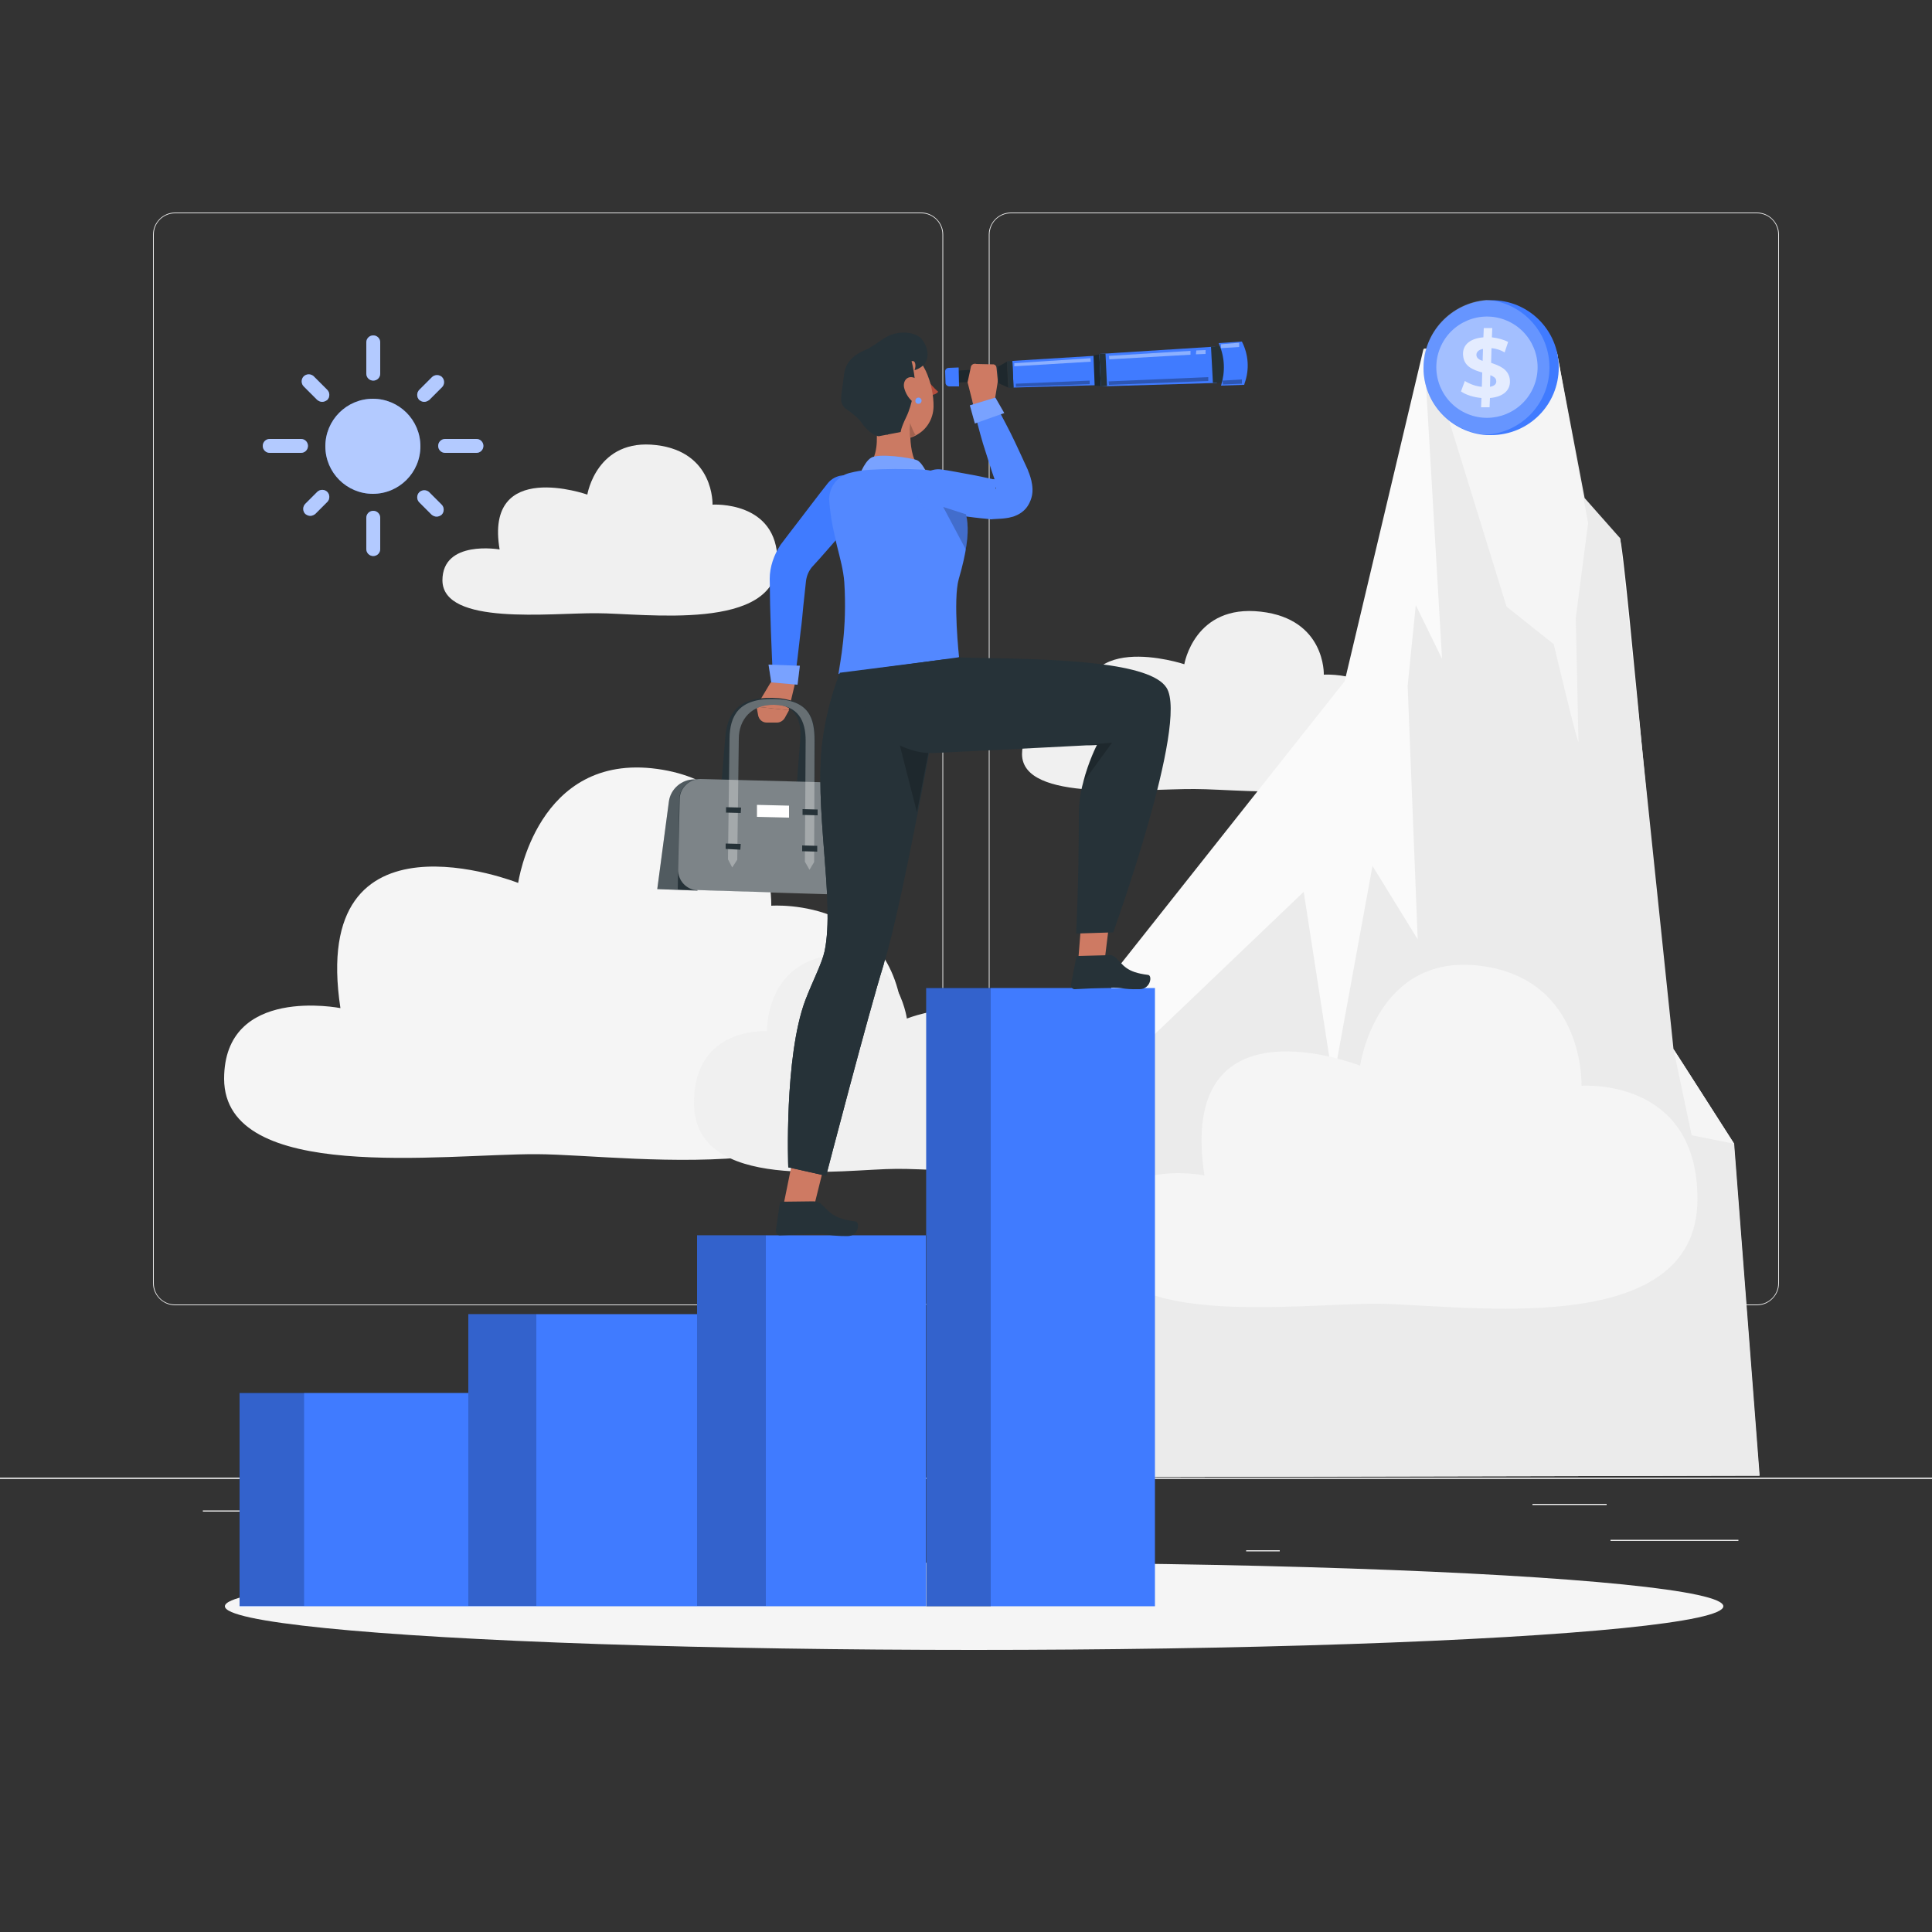 <?xml version="1.0" encoding="utf-8"?>
<!-- Generator: Adobe Illustrator 22.0.0, SVG Export Plug-In . SVG Version: 6.00 Build 0)  -->
<svg version="1.1" xmlns="http://www.w3.org/2000/svg" xmlns:xlink="http://www.w3.org/1999/xlink" x="0px" y="0px"
	 viewBox="0 0 500 500" style="enable-background:new 0 0 500 500;" xml:space="preserve">
<rect x="0" y="0" width="500" height="500" fill="#333333" stroke="none"/>
<style type="text/css">
	.st0{fill:#EBEBEB;}
	.st1{fill:#F0F0F0;}
	.st2{fill:#F5F5F5;}
	.st3{fill:#FAFAFA;}
	.st4{display:none;}
	.st5{display:inline;}
	.st6{fill:#407BFF;}
	.st7{opacity:0.9;}
	.st8{fill:#FFFFFF;}
	.st9{opacity:0.2;fill:#FFFFFF;}
	.st10{opacity:0.4;fill:#FFFFFF;}
	.st11{opacity:0.7;}
	.st12{opacity:0.2;}
	.st13{fill:#CB7A63;}
	.st14{opacity:0.3;fill:#FFFFFF;}
	.st15{fill:#263238;}
	.st16{opacity:0.3;}
	.st17{fill:#B74D3C;}
	.st18{opacity:0.1;fill:#FFFFFF;}
	.st19{opacity:0.1;}
	.st20{opacity:0.4;}
	.st21{opacity:0.3;enable-background:new    ;}
	.st22{fill:#CE7A63;}
	.st23{opacity:0.2;enable-background:new    ;}
	.st24{opacity:0.6;fill:#FFFFFF;}
	.st25{opacity:0.6;}
</style>
<g id="Background_Complete">
	<rect y="382.4" class="st0" width="500" height="0.3"/>
	<g>
		<path class="st0" d="M238.4,337.8H45.3c-3.1,0-5.7-2.6-5.7-5.7V60.7c0-3.1,2.6-5.7,5.7-5.7h193.1c3.1,0,5.7,2.6,5.7,5.7v271.4
			C244.1,335.2,241.5,337.8,238.4,337.8z M45.3,55.2c-3,0-5.5,2.4-5.5,5.5v271.4c0,3,2.4,5.5,5.5,5.5h193.1c3,0,5.5-2.4,5.5-5.5
			V60.7c0-3-2.4-5.5-5.5-5.5H45.3z"/>
		<g>
			<path class="st0" d="M454.7,337.8H261.6c-3.1,0-5.7-2.6-5.7-5.7V60.7c0-3.1,2.6-5.7,5.7-5.7h193.1c3.1,0,5.7,2.6,5.7,5.7v271.4
				C460.4,335.2,457.8,337.8,454.7,337.8z M261.6,55.2c-3,0-5.5,2.4-5.5,5.5v271.4c0,3,2.4,5.5,5.5,5.5h193.1c3,0,5.5-2.4,5.5-5.5
				V60.7c0-3-2.4-5.5-5.5-5.5H261.6z"/>
		</g>
	</g>
	<rect y="382.4" class="st0" width="500" height="0.3"/>
	<rect x="416.8" y="398.5" class="st0" width="33.1" height="0.3"/>
	<rect x="322.5" y="401.2" class="st0" width="8.7" height="0.3"/>
	<rect x="396.6" y="389.2" class="st0" width="19.2" height="0.3"/>
	<rect x="52.5" y="390.9" class="st0" width="43.2" height="0.3"/>
	<rect x="131.5" y="395.1" class="st0" width="93.7" height="0.3"/>
	<g>
		<path class="st1" d="M154.4,158.7c12.3,0,46.8,5,46.8-13.5c0-15.7-16.8-14.6-16.8-14.6s0.5-13.6-14.5-15.4
			C154.4,113.3,152,128,152,128s-26.7-9.4-22.7,14.2c0,0-14.8-2.6-14.8,8C114.6,162,142.5,158.6,154.4,158.7z"/>
		<g>
			<path class="st2" d="M138.9,298.7c25,0.1,94.9,11.5,94.9-30.9c0-36-34.2-33.4-34.2-33.4s1-31.2-29.5-35.4
				c-31.2-4.3-36,29.5-36,29.5s-54.2-21.5-46,32.4c0,0-30.1-6-30.1,18.3C58.1,306.4,114.7,298.6,138.9,298.7z"/>
			<path class="st1" d="M232.1,302.5c-13.8,0-52.5,6.4-52.5-17.1c0-19.9,18.9-18.5,18.9-18.5s-0.5-17.3,16.3-19.6
				c17.3-2.4,19.9,16.3,19.9,16.3s30-11.9,25.4,17.9c0,0,16.6-3.3,16.6,10.1C276.8,306.7,245.5,302.4,232.1,302.5z"/>
		</g>
		<path class="st1" d="M309.1,204.2c13.8,0,52.4,5.3,52.4-14.2c0-16.6-18.9-15.4-18.9-15.4s0.5-14.4-16.3-16.3
			c-17.2-2-19.8,13.6-19.8,13.6s-29.9-9.9-25.4,14.9c0,0-16.6-2.8-16.6,8.4C264.6,207.7,295.8,204.1,309.1,204.2z"/>
		<g>
			<g>
				<g>
					<path class="st3" d="M268.1,382.3l20.1-130.5l59.8-75.5l20.4-86c0,0,49.5,47.8,50.8,49c1.4,1.3,12.3,130.2,13.8,132.2
						c1.5,2,15.7,24.5,15.7,24.5l6.6,85.9L268.1,382.3z"/>
					<polygon class="st0" points="268.1,382.3 296.8,269.6 337.4,230.8 345,279.9 355.2,224.1 366.9,243.1 364.3,177.5 366.4,156.6 
						373.2,170.5 368.5,90.2 402.9,91 410.1,128.9 419.3,139.3 433.1,271.5 448.8,296 455.4,381.9 					"/>
					<path class="st2" d="M369.4,90.7l20.5,66.3l12.2,9.7c0,0,6.4,26.9,6.4,25.2s-0.7-31.9-0.7-31.9l3.2-24.6l-8-43.9L369.4,90.7z"
						/>
				</g>
				<polygon class="st2" points="433.1,271.5 437.8,293.8 448.8,296 				"/>
			</g>
		</g>
	</g>
	<path class="st2" d="M356.1,337.4c21.9,0.1,83.2,10.1,83.2-27.1c0-31.6-30-29.3-30-29.3s0.9-27.4-25.8-31
		c-27.4-3.7-31.5,25.8-31.5,25.8s-47.5-18.8-40.3,28.4c0,0-26.4-5.3-26.4,16C285.3,344.2,334.9,337.4,356.1,337.4z"/>
</g>
<g id="Background_Simple" class="st4">
	<g class="st5">
		<g>
			<path class="st6" d="M94.3,177.9c7.8-20.8,25.8-37.4,47.2-43.3c21.4-6,45.4-1.1,62.8,12.6c14,11,23.2,26.8,31.6,42.5
				c8.4,15.7-0.5,4.6,12,17.3c12.5,12.7,30.4,21.4,47.9,18.2c21.3-4,35.5-23.7,46.9-42.2c11.4-18.4,24.2-38.7,45-44.8
				c7.8-2.3,17.9-1.4,21.7,5.8c3.2,5.9,0.5,13.1-2.1,19.3c-18,41.7-36.1,83.5-54.1,125.2c-11,25.5-22.7,51.9-44,69.7
				c-25.6,21.4-61.7,26.8-94.8,21.7c-18.3-2.8-36.5-8.8-50.8-20.6c-19.2-15.9-28.7-40.2-39.7-62.5c-12-24.4-4.5-22.9-19.7-45.4
				C79.9,215,94.3,177.9,94.3,177.9z"/>
			<g class="st7">
				<path class="st8" d="M94.3,177.9c7.8-20.8,25.8-37.4,47.2-43.3c21.4-6,45.4-1.1,62.8,12.6c14,11,23.2,26.8,31.6,42.5
					c8.4,15.7-0.5,4.6,12,17.3c12.5,12.7,30.4,21.4,47.9,18.2c21.3-4,35.5-23.7,46.9-42.2c11.4-18.4,24.2-38.7,45-44.8
					c7.8-2.3,17.9-1.4,21.7,5.8c3.2,5.9,0.5,13.1-2.1,19.3c-18,41.7-36.1,83.5-54.1,125.2c-11,25.5-22.7,51.9-44,69.7
					c-25.6,21.4-61.7,26.8-94.8,21.7c-18.3-2.8-36.5-8.8-50.8-20.6c-19.2-15.9-28.7-40.2-39.7-62.5c-12-24.4-4.5-22.9-19.7-45.4
					C79.9,215,94.3,177.9,94.3,177.9z"/>
			</g>
		</g>
	</g>
</g>
<g id="Shadow">
	<rect x="104.6" y="390.9" class="st0" width="6.3" height="0.3"/>
	<ellipse id="_x3C_Path_x3E__359_" class="st2" cx="252.1" cy="415.7" rx="193.9" ry="11.3"/>
</g>
<g id="Coin">
	<g>
		<g>
			<g>
				<path class="st6" d="M403.4,95.1c0,9.7-7.8,17.5-17.5,17.5c-0.4,0-0.8,0-1.2,0c-9.1-0.6-16.3-8.2-16.3-17.4s7.2-16.8,16.3-17.5
					c0.4,0,0.8,0,1.2,0C395.5,77.6,403.4,85.4,403.4,95.1z"/>
			</g>
			<path class="st9" d="M401,95.1c0,9.3-7.2,16.8-16.3,17.4c-9.1-0.6-16.3-8.2-16.3-17.4s7.2-16.8,16.3-17.5
				C393.8,78.2,401,85.8,401,95.1z"/>
			
				<ellipse transform="matrix(0.383 -0.924 0.924 0.383 149.612 414.069)" class="st10" cx="384.7" cy="95.1" rx="13.1" ry="13.1"/>
		</g>
		<g class="st11">
			<path class="st8" d="M390.7,97.9c0.5,2.9-1.5,4.8-5.1,5.1l-0.1,2.4h-2.2l0.1-2.4c-2.1-0.2-4-0.8-5.3-1.7l1-2.7
				c1.3,0.8,2.9,1.4,4.4,1.5l0.1-3.7c-2.1-0.6-4.5-1.4-4.9-4c-0.5-2.9,1.5-4.8,5.2-5.1l0.1-2.4h2.2l-0.1,2.4
				c1.6,0.2,3.1,0.6,4.2,1.2l-0.9,2.7c-1-0.6-2.2-1-3.4-1.1l-0.1,3.8C387.9,94.6,390.2,95.4,390.7,97.9z M383.7,93.4l0.1-3.1
				c-1.2,0.2-1.8,0.9-1.7,1.7C382.2,92.7,382.8,93.1,383.7,93.4z M387.2,98.4c-0.1-0.6-0.7-1-1.5-1.3l-0.1,3
				C386.8,99.9,387.4,99.3,387.2,98.4z"/>
		</g>
	</g>
</g>
<g id="Metric">
	<g>
		<g>
			<rect x="239.7" y="255.7" class="st6" width="59.2" height="160"/>
			<rect x="239.7" y="255.6" class="st12" width="16.7" height="160.2"/>
		</g>
		<g>
			<rect x="180.4" y="319.7" class="st6" width="59.2" height="96"/>
			<rect x="180.4" y="319.7" class="st12" width="17.8" height="95.9"/>
		</g>
		<g>
			<rect x="121.2" y="340.1" class="st6" width="59.2" height="75.6"/>
			<rect x="121.2" y="340.1" class="st12" width="17.6" height="75.5"/>
		</g>
		<g>
			<rect x="62" y="360.5" class="st6" width="59.2" height="55.2"/>
			<rect x="62" y="360.4" class="st12" width="16.7" height="55.2"/>
		</g>
	</g>
</g>
<g id="Character">
	<g>
		<g>
			<g>
				<path class="st6" d="M222.9,132.1c-2.8,3.4-5.7,6.7-8.6,10l-2.2,2.5l-2,2.2c-0.8,1-1.3,2.1-1.5,3.5l-0.7,6.5
					c-0.2,2.2-0.4,4.4-0.7,6.6c-0.5,4.4-1,8.8-1.6,13.1c-0.2,1.5-1.6,2.6-3.1,2.4c-1.4-0.2-2.3-1.3-2.4-2.6
					c-0.3-4.4-0.4-8.8-0.6-13.2c-0.1-2.2-0.1-4.4-0.2-6.6l-0.1-6.7c0-3.1,1.1-6.2,2.8-8.8l2.2-2.9l2-2.6c2.7-3.5,5.3-7,8-10.4
					c1.9-2.4,5.5-2.8,7.9-0.9C224.5,126.1,224.9,129.6,222.9,132.1C223,132,222.9,132.1,222.9,132.1z"/>
				<g>
					<path class="st13" d="M199.4,176.7l-3.7,6.2l8.4,0.9l1.5-6.3c0.2-0.7-0.3-1.5-1.1-1.6C203.2,175.6,201.1,175.5,199.4,176.7z"/>
					<path class="st13" d="M195.8,182.9l0.4,2.2c0.2,1.1,1.1,1.9,2.2,1.9l2.7,0c0.8,0,1.6-0.5,2-1.2l1.1-2L195.8,182.9z"/>
				</g>
				<g>
					<g>
						<polygon class="st6" points="198.9,172 207,172.3 206.4,177.2 199.6,176.6 						"/>
					</g>
					<polygon class="st14" points="198.9,172 207,172.3 206.4,177.2 199.6,176.6 					"/>
				</g>
			</g>
			<g>
				<g>
					<path class="st15" d="M207,222.8l-1.3,2l-1-2.1l2.4-31.4c0.4-5-1.3-9.1-7.5-9.2c-5.8-0.1-9.3,3.8-9.7,8.8l-2.5,31.3l-1.4,2
						l-0.9-2.1l2.6-31.3c0.5-5.8,3-10.4,12.2-10.2c9.2,0.2,10.2,5,9.7,10.8L207,222.8z"/>
				</g>
				<g>
					<g>
						<path class="st15" d="M181.3,201.7l-1.6,0c-3.3,0-6.2,2.5-6.6,5.8l-3,22.6l10.4,0.4L181.3,201.7z"/>
						<path class="st9" d="M181.3,201.7l-1.6,0c-3.3,0-6.2,2.5-6.6,5.8l-3,22.6l10.4,0.4L181.3,201.7z"/>
					</g>
					<g>
						<g>
							<path class="st15" d="M210.7,223.1l-2.4-0.1l0.2-31.4c0-5-1.9-9.1-8.2-9.2c-5.8-0.1-9.1,3.8-9.1,8.8l-0.4,31.3l-2.3-0.1
								l0.4-31.3c0.1-5.8,2.3-10.4,11.5-10.2c9.2,0.2,10.5,5,10.5,10.8L210.7,223.1z"/>
						</g>
						<path class="st15" d="M221.7,231.6l-46.3-1.4l0.4-23.3c0-3,2.5-5.3,5.4-5.3l33.7,0.9c3.8,0.1,6.9,3.3,6.9,7.2L221.7,231.6z"/>
						<path class="st10" d="M216.6,231.5l-36.1-1.1c-2.8-0.1-5.1-2.5-5-5.4l0.4-18.1c0-3,2.5-5.3,5.4-5.3l33.7,0.9
							c3.8,0.1,6.9,3.3,6.9,7.2l-0.1,16.7C221.8,229.3,219.4,231.6,216.6,231.5z"/>
						<g class="st16">
							<path class="st8" d="M210.7,223.1l-1.2,2l-1.2-2.1l0.2-31.4c0-5-1.9-9.1-8.2-9.2c-5.8-0.1-9.1,3.8-9.1,8.8l-0.4,31.3l-1.3,2
								l-1.1-2.1l0.4-31.3c0.1-5.8,2.3-10.4,11.5-10.2c9.2,0.2,10.5,5,10.5,10.8L210.7,223.1z"/>
						</g>
						<polygon class="st15" points="191.7,210.4 187.9,210.3 187.9,208.9 191.8,209 						"/>
						<polygon class="st15" points="191.6,219.9 187.8,219.7 187.8,218.3 191.7,218.4 						"/>
						<polygon class="st15" points="211.6,211 207.7,210.9 207.7,209.4 211.6,209.5 						"/>
						<polygon class="st15" points="211.5,220.4 207.6,220.3 207.6,218.8 211.5,218.9 						"/>
						<polygon class="st8" points="204.2,211.6 195.9,211.4 195.9,208.3 204.2,208.5 						"/>
					</g>
				</g>
			</g>
			<g>
				<g>
					<g>
						<path class="st15" d="M239.9,97c0.3-0.1,0.7,0.3,0.8,0.8c0.1,0.5-0.1,0.9-0.4,1c-0.3,0.1-0.7-0.3-0.8-0.8
							C239.4,97.5,239.6,97.1,239.9,97z"/>
						<path class="st15" d="M240,97.4c0.3-0.2,0.6-0.5,0.8-0.8c-0.3,0.3-0.7,0.4-1,0.4C239.9,97,240,97.2,240,97.4z"/>
						<path class="st17" d="M240.6,102.3c0.8,0,1.7-0.3,2.2-0.9c-1.2-1.1-2.3-2.3-3.2-3.6L240.6,102.3z"/>
						<path class="st15" d="M237.3,96.2c0.5-0.6,1.2-0.9,1.9-0.9l0,0c0,0,0.1,0,0.1,0c0.2,0,0.3-0.1,0.3-0.3c0-0.2-0.1-0.3-0.3-0.3
							c-0.9-0.1-1.8,0.3-2.4,1c0,0.1-0.1,0.1-0.1,0.2c0,0.2,0.1,0.3,0.3,0.3C237.1,96.3,237.2,96.2,237.3,96.2z"/>
						<path class="st13" d="M234.2,125.1c-8.3,0.1-9.6-4.4-9.6-4.4c2.5-2.4,2.6-6.9,2.1-10.8c0.6,0.9,1.4,1.7,2.5,2.4
							c2,1.3,6.3-0.8,6.3-0.8c0,0,0,0.7,0.1,1.8c0.1,2.6,0.7,7.1,3.1,7.8C238.6,121.1,243.4,125,234.2,125.1z"/>
						<path class="st13" d="M235.6,112.1c-0.1,0.4-0.2,0.8-0.2,1.2c0,0-0.1,0-0.1,0c-1.9,0.5-4.1,0.2-6.1-1.1
							c-1-0.7-1.8-1.5-2.5-2.4c-0.1-1-0.3-2-0.5-2.9l9.1,5L235.6,112.1z"/>
						<g>
							<path class="st13" d="M241.6,105.3c-0.1,3.1-1.7,5.7-4.1,7.1l0,0c0,0,0,0,0,0c-0.6,0.4-1.3,0.7-2,0.9c0,0-0.1,0-0.1,0
								c-1.9,0.5-4.1,0.2-6.1-1.1c-1-0.7-1.8-1.5-2.5-2.4c-1.6-2.2-2.3-5.2-3.5-9.4c-0.4-1.2-0.4-2.5-0.2-3.8
								c0.8-4.5,5.1-7.5,9.6-6.7C239,91,241.7,99.7,241.6,105.3z"/>
							<path class="st12" d="M237,112.5c-0.6,0.4-0.9,0.5-1.5,0.7c-0.1-1.1,0-1.8-0.1-1.8c0.1-0.9,0.1-1.9,0.1-1.9
								C235.6,109.6,236.6,112.5,237,112.5z"/>
						</g>
						<path class="st15" d="M239.4,94c-0.7,1.1-2.8,2-2.7,1.7c0.4-0.9,0.3-2.6-0.8-2.2c0.3,0.7,1.2,5.8,0.8,6.4
							c-0.2,0.3-0.4,4.4-2.2,8.1c-1.4,2.9-1.4,3.8-1.4,3.8l-5.7,1.1c-2.1-0.3-4.1-3-4.3-3.3c-0.7-1.3-3-3-4.2-3.8
							c-0.5-0.4-0.9-0.9-1.1-1.6c-0.4-1.1,0.4-5,0.6-6.9c0.2-2.7,1.6-5.1,5.5-6.7c2.4-1,4.4-3.1,6.8-4c2.4-0.8,5.3-0.8,7.4,0.7
							C239.1,88.2,241.1,91.3,239.4,94z"/>
						<path class="st13" d="M236.4,97.7c1.8,0.5,2.7,3.1,2.7,4.7c0.1,1.8-1.1,3-2.7,1.7c-1.2-0.9-2-2.2-2.4-3.7
							C233.6,98.7,234.7,97.2,236.4,97.7z"/>
						<g>
							<path class="st6" d="M238.5,103.7c0,0.4-0.3,0.8-0.8,0.8s-0.8-0.3-0.8-0.8c0-0.4,0.3-0.8,0.8-0.8S238.5,103.3,238.5,103.7z"
								/>
							<path class="st14" d="M238.5,103.7c0,0.4-0.3,0.8-0.8,0.8s-0.8-0.3-0.8-0.8c0-0.4,0.3-0.8,0.8-0.8S238.5,103.3,238.5,103.7z"
								/>
						</g>
					</g>
					<g id="_x3C_Group_x3E_">
						<g>
							<path class="st6" d="M222.2,123.7c0,0,1.3-4,3.2-5.2c1.9-1.3,10.5,0,11.9,0.6c1.3,0.5,2.7,3.6,2.7,3.6L222.2,123.7z"/>
							<path class="st14" d="M222.2,123.7c0,0,1.3-4,3.2-5.2c1.9-1.3,10.5,0,11.9,0.6c1.3,0.5,2.7,3.6,2.7,3.6L222.2,123.7z"/>
							<g>
								<g>
									<path class="st6" d="M241.8,122c-1.3-0.2-1.7-0.4-3.2-0.5c-4.6-0.2-9.2-0.2-13.8,0.1c-1.7,0.1-3.3,0.4-4.9,0.8
										c-3.3,0.8-5.5,3.8-5.3,7.2c0.7,9.4,3.4,14.9,3.9,21c0.8,12.3-1.1,20.9-1.5,23.8l6.3,1c11.2-0.3,18.7-2.7,24.9-5.3l0,0
										c0,0-1.6-14.8-0.1-20.2c4.3-14.6,1.5-16.9,0.7-21.1C248.1,125.2,245.3,122.5,241.8,122z"/>
									<g>
										<path class="st18" d="M248.2,149.8c-0.5,1.7-0.7,4.5-0.7,7.4c0,6,0.7,12.8,0.7,12.8c-6.2,2.6-13.7,5.1-24.9,5.3l-6.3-1
											c0.3-2.9,2.3-11.5,1.5-23.7c-0.4-6.2-3.2-11.7-3.9-21c-0.2-3.3,2-6.4,5.3-7.2c1.6-0.4,3.2-0.7,4.9-0.8
											c4.6-0.3,9.2-0.4,13.8-0.2c1.5,0.1,1.9,0.3,3.2,0.5c3.5,0.6,6.3,3.3,7,6.7c0.3,1.5,0.9,2.8,1.2,4.4c0.5,2,0.7,4.7-0.1,9.1
											C249.6,144.3,249,146.8,248.2,149.8z"/>
									</g>
								</g>
								<g>
									<path class="st6" d="M243.6,121.5c2.3,0.3,4.6,0.8,6.9,1.2c2.3,0.4,4.6,0.9,6.8,1.4l-0.8-0.1c1,0,1.9,0.1,2.5,0.2
										c0.3,0,0.5,0,0.4,0.1c0,0-0.1,0.1-0.3,0.2c-0.2,0.1-0.4,0.3-0.7,0.5c-0.5,0.5-0.7,1.2-0.7,1.4c0,0.2,0.1,0.2,0.1,0
										c0-0.4,0-1.1-0.2-1.8l0.1,0.3c-1.2-3.3-2.2-6.7-3.3-10.1c-1-3.4-1.9-6.8-2.6-10.3c-0.3-1.4,0.6-2.7,2-2.9
										c1-0.2,2,0.3,2.6,1.1c1.9,3,3.5,6.2,5.1,9.3c1.6,3.2,3,6.4,4.5,9.6l0.1,0.3c0.4,1,0.8,2.1,1,3.5c0.1,0.7,0.2,1.6,0,2.7
										c-0.2,1.1-0.8,2.7-1.9,3.8c-0.6,0.6-1.2,1-1.8,1.3c-0.6,0.3-1.1,0.5-1.6,0.6c-1,0.3-1.7,0.3-2.3,0.4
										c-1.2,0.1-2.2,0.1-3,0.2l-0.1,0l-0.7-0.1c-2.3-0.2-4.6-0.5-6.9-0.8c-2.3-0.3-4.6-0.6-6.9-1c-3-0.5-5.1-3.4-4.5-6.5
										C237.8,123.1,240.6,121.1,243.6,121.5z"/>
								</g>
								<g class="st19">
									<path class="st8" d="M243.6,121.5c2.3,0.3,4.6,0.8,6.9,1.2c2.3,0.4,4.6,0.9,6.8,1.4l-0.8-0.1c1,0,1.9,0.1,2.5,0.2
										c0.3,0,0.5,0,0.4,0.1c0,0-0.1,0.1-0.3,0.2c-0.2,0.1-0.4,0.3-0.7,0.5c-0.5,0.5-0.7,1.2-0.7,1.4c0,0.2,0.1,0.2,0.1,0
										c0-0.4,0-1.1-0.2-1.8l0.1,0.3c-1.2-3.3-2.2-6.7-3.3-10.1c-1-3.4-1.9-6.8-2.6-10.3c-0.3-1.4,0.6-2.7,2-2.9
										c1-0.2,2,0.3,2.6,1.1c1.9,3,3.5,6.2,5.1,9.3c1.6,3.2,3,6.4,4.5,9.6l0.1,0.3c0.4,1,0.8,2.1,1,3.5c0.1,0.7,0.2,1.6,0,2.7
										c-0.2,1.1-0.8,2.7-1.9,3.8c-0.6,0.6-1.2,1-1.8,1.3c-0.6,0.3-1.1,0.5-1.6,0.6c-1,0.3-1.7,0.3-2.3,0.4
										c-1.2,0.1-2.2,0.1-3,0.2l-0.1,0l-0.7-0.1c-2.3-0.2-4.6-0.5-6.9-0.8c-2.3-0.3-4.6-0.6-6.9-1c-3-0.5-5.1-3.4-4.5-6.5
										C237.8,123.1,240.6,121.1,243.6,121.5z"/>
								</g>
							</g>
						</g>
					</g>
					<g>
						<g>
							<g>
								<g>
									<polygon class="st6" points="284.9,100 314.9,99.1 314.5,89.7 284.5,91.6 									"/>
									<polygon class="st6" points="262.3,100.3 286.5,99.6 286.2,91.9 262,93.4 									"/>
									<polygon class="st15" points="283.3,99.8 284.9,99.9 284.5,91.7 283,92 									"/>
									<polygon class="st12" points="283.3,99.8 284.9,99.9 284.5,91.7 283,92 									"/>
									<polygon class="st15" points="284.9,100 286.5,99.9 286.1,91.5 284.5,91.6 									"/>
									<polygon class="st15" points="258.5,99.2 260.9,100.3 260.6,93.6 258.3,94.9 									"/>
									<g>
										<polygon class="st15" points="246.2,99.1 253.3,98.7 253.2,95.6 246.1,96 										"/>
										<polygon class="st12" points="246.2,99.1 253.3,98.7 253.2,95.6 246.1,96 										"/>
									</g>
									<polygon class="st15" points="252.4,99.4 260.3,99.1 260.1,94.7 252.2,95.1 									"/>
									<polygon class="st12" points="258.5,99.2 260.9,100.3 260.6,93.6 258.3,94.9 									"/>
									<polygon class="st15" points="261,100.4 262.3,100.3 262,93.4 260.6,93.5 									"/>
									<polygon class="st15" points="313.9,99.1 318.6,98.9 318.1,89.5 313.4,89.7 									"/>
									<g>
										<path class="st6" d="M316,99.8l6-0.2l0.1-0.4c1.3-3.6,1-7.5-0.7-10.8v0l-6,0.4l0.1,0.3C317,92.5,317.1,96.3,316,99.8
											L316,99.8z"/>
									</g>
									<g>
										<g class="st20">
											<path class="st8" d="M309.6,90.7l2.4-0.1l0,1l-2.5,0.1C309.5,91.4,309.6,91.1,309.6,90.7z"/>
											<path class="st8" d="M308.1,90.8c0,0.3,0,0.7,0,1l-21,1.2l-0.1-0.9L308.1,90.8z"/>
										</g>
										<g class="st20">
											<polygon class="st8" points="262.5,94 262.5,94.8 282.3,93.6 282.2,92.7 											"/>
										</g>
										<g class="st20">
											<polygon class="st8" points="316,89.1 316,90.1 320.7,89.8 320.7,88.7 											"/>
										</g>
									</g>
								</g>
								<g>
									<path class="st21" d="M321.4,98.2c0,0.4,0,0.7,0,1.1l-4.9,0.2l-0.1-1L321.4,98.2z"/>
									<path class="st21" d="M312.7,97.6c0,0.3,0,0.7,0,1L287,99.6l-0.1-0.9L312.7,97.6z"/>
									<path class="st21" d="M282,98.5c0,0.3,0,0.6,0,0.9l-19.1,0.7l0-0.8L282,98.5z"/>
								</g>
							</g>
							<g>
								<path class="st6" d="M244.6,96.1l0.1,3c0,0.5,0.5,0.9,1,0.9l2.5,0l-0.1-4.9l-2.5,0.1C245,95.2,244.6,95.6,244.6,96.1z"/>
							</g>
						</g>
						<path class="st22" d="M257.3,104.5l0.9-5.6c0-0.2,0-0.5,0-0.7l-0.3-3c0-0.4-0.3-0.8-0.7-0.9l-4.5-0.1
							c-0.6-0.2-1.2,0.1-1.4,0.6l-0.8,3.7c-0.1,0.3-0.1,0.6,0,0.8l1.3,5.1c0.1,0.4,0.5,0.8,1,0.8l2.9,0
							C256.5,105.5,257.1,105.1,257.3,104.5z"/>
						<g>
							<polygon class="st6" points="259.9,106.9 252.3,109.6 251,104.9 257.6,102.9 							"/>
							<polygon class="st14" points="259.9,106.9 252.3,109.6 251,104.9 257.6,102.9 							"/>
						</g>
					</g>
					<path class="st12" d="M250,142.3l-5.9-11.1l5.9,1.9C250.5,135.2,250.7,137.8,250,142.3z"/>
				</g>
				<g>
					<polygon class="st22" points="280.2,234.1 279,249.1 285.8,249.2 287.7,233.8 					"/>
					<g>
						<path class="st15" d="M286.9,247.2l-7.8,0.2c-0.3,0-0.5,0.2-0.6,0.5l-1.3,6.8c-0.1,0.6,0.2,1.2,0.8,1.3c0.1,0,0.1,0,0.2,0
							c2.8-0.1,5.3-0.3,8.8-0.4c4.1-0.1,3.1,0.5,7.9,0.4c2.9,0,3.4-3.6,2.2-3.7c-5.7-0.7-6.3-2.5-8.5-4.6
							C288.1,247.3,287.5,247.1,286.9,247.2z"/>
					</g>
					<g>
						<polygon class="st22" points="205.5,298.4 202.7,312.2 210.1,314.5 213.6,300.4 						"/>
						<path class="st15" d="M244.8,170.6c0,0-10.5,61.1-16.1,79c-4,12.8-14.9,54.7-14.9,54.7l-9.8-2.2c0,0-1.1-28.5,4.4-43.2
							c1.9-5,4.3-9.5,5-12.7c2.8-13.3-3-37.4-0.4-55.4c1.4-9.7,4.4-16.7,4.4-16.7L244.8,170.6z"/>
						<path class="st15" d="M228.7,249.6c-4,12.8-14.9,54.7-14.9,54.7l-9.8-2.2c0,0-1.1-28.5,4.4-43.2c1.9-5,4.3-9.5,5-12.7
							c2.8-13.3-3-37.4-0.4-55.4c1.4-9.7,4.4-16.7,4.4-16.7"/>
						<polygon class="st23" points="232,189.5 237.3,210.2 241.1,190.4 						"/>
						<path class="st15" d="M288.1,241.3l-9.6,0.3c0,0,0.7-12.6,0.7-30.9c0-2.8,0.4-5.6,1.1-8.1c1.4-5.6,3.6-9.8,3.6-9.8
							s-1,0.1-2.8,0.1c-5.4,0.3-39.2,2-39.8,2c-0.5-0.1-3.6,0.4-9.1-2.3c-10.2-5-10.3-18.9-10.3-18.9l26.3-3.6c0,0,0.4,0.1,6.8,0.2
							c19.2,0.3,42.8,1.1,46.9,7.7C307.7,187.1,288.1,241.3,288.1,241.3z"/>
						<g>
							<path class="st15" d="M210.5,310.9l-8.1,0.1c-0.3,0-0.6,0.2-0.6,0.5l-1,6.9c-0.1,0.6,0.3,1.2,0.9,1.3c0.1,0,0.2,0,0.2,0
								c2.9-0.1,5.5-0.3,9.1-0.3c4.3-0.1,3.2,0.5,8.3,0.5c3,0,3.3-3.6,2.1-3.8c-5.9-0.7-6.7-2.5-9.1-4.7
								C211.7,311.1,211.1,310.9,210.5,310.9z"/>
						</g>
					</g>
				</g>
			</g>
		</g>
		<path class="st23" d="M280.3,202.5c1.4-5.6,3.6-9.8,3.6-9.8s-1,0.1-2.8,0.1c-0.1,0-0.2,0-0.3,0l7-0.6L280.3,202.5z"/>
	</g>
</g>
<g id="Sun">
	<g>
		<g>
			<g>
				<circle class="st6" cx="96.5" cy="115.5" r="12.3"/>
				<circle class="st24" cx="96.5" cy="115.5" r="12.3"/>
			</g>
		</g>
		<g>
			<g>
				<g>
					<path class="st6" d="M96.6,98.5c-1,0-1.8-0.8-1.8-1.8v-8.1c0-1,0.8-1.8,1.8-1.8c1,0,1.8,0.8,1.8,1.8v8.1
						C98.4,97.7,97.6,98.5,96.6,98.5z"/>
				</g>
				<g>
					<path class="st6" d="M96.6,143.9c-1,0-1.8-0.8-1.8-1.8v-8.1c0-1,0.8-1.8,1.8-1.8c1,0,1.8,0.8,1.8,1.8v8.1
						C98.4,143.1,97.6,143.9,96.6,143.9z"/>
				</g>
			</g>
			<g>
				<g>
					<path class="st6" d="M83.4,104c-0.5,0-0.9-0.2-1.3-0.5l-3.5-3.5c-0.7-0.7-0.7-1.9,0-2.6c0.7-0.7,1.9-0.7,2.6,0l3.5,3.5
						c0.7,0.7,0.7,1.9,0,2.6C84.3,103.8,83.8,104,83.4,104z"/>
				</g>
				<g>
					<path class="st6" d="M113,133.7c-0.5,0-0.9-0.2-1.3-0.5l-3.2-3.2c-0.7-0.7-0.7-1.9,0-2.6c0.7-0.7,1.9-0.7,2.6,0l3.2,3.2
						c0.7,0.7,0.7,1.9,0,2.6C113.9,133.5,113.5,133.7,113,133.7z"/>
				</g>
			</g>
			<g>
				<g>
					<path class="st6" d="M77.9,117.2h-8.1c-1,0-1.8-0.8-1.8-1.8s0.8-1.8,1.8-1.8h8.1c1,0,1.8,0.8,1.8,1.8S78.9,117.2,77.9,117.2z"
						/>
				</g>
				<g>
					<path class="st6" d="M123.3,117.2h-8.1c-1,0-1.8-0.8-1.8-1.8s0.8-1.8,1.8-1.8h8.1c1,0,1.8,0.8,1.8,1.8S124.3,117.2,123.3,117.2
						z"/>
				</g>
			</g>
			<g>
				<g>
					<path class="st6" d="M80.3,133.5c-0.5,0-0.9-0.2-1.3-0.5c-0.7-0.7-0.7-1.9,0-2.6l3.1-3.1c0.7-0.7,1.9-0.7,2.6,0
						c0.7,0.7,0.7,1.9,0,2.6l-3.1,3.1C81.2,133.3,80.8,133.5,80.3,133.5z"/>
				</g>
				<g>
					<path class="st6" d="M109.8,104c-0.5,0-0.9-0.2-1.3-0.5c-0.7-0.7-0.7-1.9,0-2.6l3.3-3.3c0.7-0.7,1.9-0.7,2.6,0
						c0.7,0.7,0.7,1.9,0,2.6l-3.3,3.3C110.7,103.8,110.2,104,109.8,104z"/>
				</g>
			</g>
		</g>
		<g class="st25">
			<g>
				<g>
					<path class="st8" d="M96.6,98.5c-1,0-1.8-0.8-1.8-1.8v-8.1c0-1,0.8-1.8,1.8-1.8c1,0,1.8,0.8,1.8,1.8v8.1
						C98.4,97.7,97.6,98.5,96.6,98.5z"/>
				</g>
				<g>
					<path class="st8" d="M96.6,143.9c-1,0-1.8-0.8-1.8-1.8v-8.1c0-1,0.8-1.8,1.8-1.8c1,0,1.8,0.8,1.8,1.8v8.1
						C98.4,143.1,97.6,143.9,96.6,143.9z"/>
				</g>
			</g>
			<g>
				<g>
					<path class="st8" d="M83.4,104c-0.5,0-0.9-0.2-1.3-0.5l-3.5-3.5c-0.7-0.7-0.7-1.9,0-2.6c0.7-0.7,1.9-0.7,2.6,0l3.5,3.5
						c0.7,0.7,0.7,1.9,0,2.6C84.3,103.8,83.8,104,83.4,104z"/>
				</g>
				<g>
					<path class="st8" d="M113,133.7c-0.5,0-0.9-0.2-1.3-0.5l-3.2-3.2c-0.7-0.7-0.7-1.9,0-2.6c0.7-0.7,1.9-0.7,2.6,0l3.2,3.2
						c0.7,0.7,0.7,1.9,0,2.6C113.9,133.5,113.5,133.7,113,133.7z"/>
				</g>
			</g>
			<g>
				<g>
					<path class="st8" d="M77.9,117.2h-8.1c-1,0-1.8-0.8-1.8-1.8s0.8-1.8,1.8-1.8h8.1c1,0,1.8,0.8,1.8,1.8S78.9,117.2,77.9,117.2z"
						/>
				</g>
				<g>
					<path class="st8" d="M123.3,117.2h-8.1c-1,0-1.8-0.8-1.8-1.8s0.8-1.8,1.8-1.8h8.1c1,0,1.8,0.8,1.8,1.8S124.3,117.2,123.3,117.2
						z"/>
				</g>
			</g>
			<g>
				<g>
					<path class="st8" d="M80.3,133.5c-0.5,0-0.9-0.2-1.3-0.5c-0.7-0.7-0.7-1.9,0-2.6l3.1-3.1c0.7-0.7,1.9-0.7,2.6,0
						c0.7,0.7,0.7,1.9,0,2.6l-3.1,3.1C81.2,133.3,80.8,133.5,80.3,133.5z"/>
				</g>
				<g>
					<path class="st8" d="M109.8,104c-0.5,0-0.9-0.2-1.3-0.5c-0.7-0.7-0.7-1.9,0-2.6l3.3-3.3c0.7-0.7,1.9-0.7,2.6,0
						c0.7,0.7,0.7,1.9,0,2.6l-3.3,3.3C110.7,103.8,110.2,104,109.8,104z"/>
				</g>
			</g>
		</g>
	</g>
</g>
</svg>
